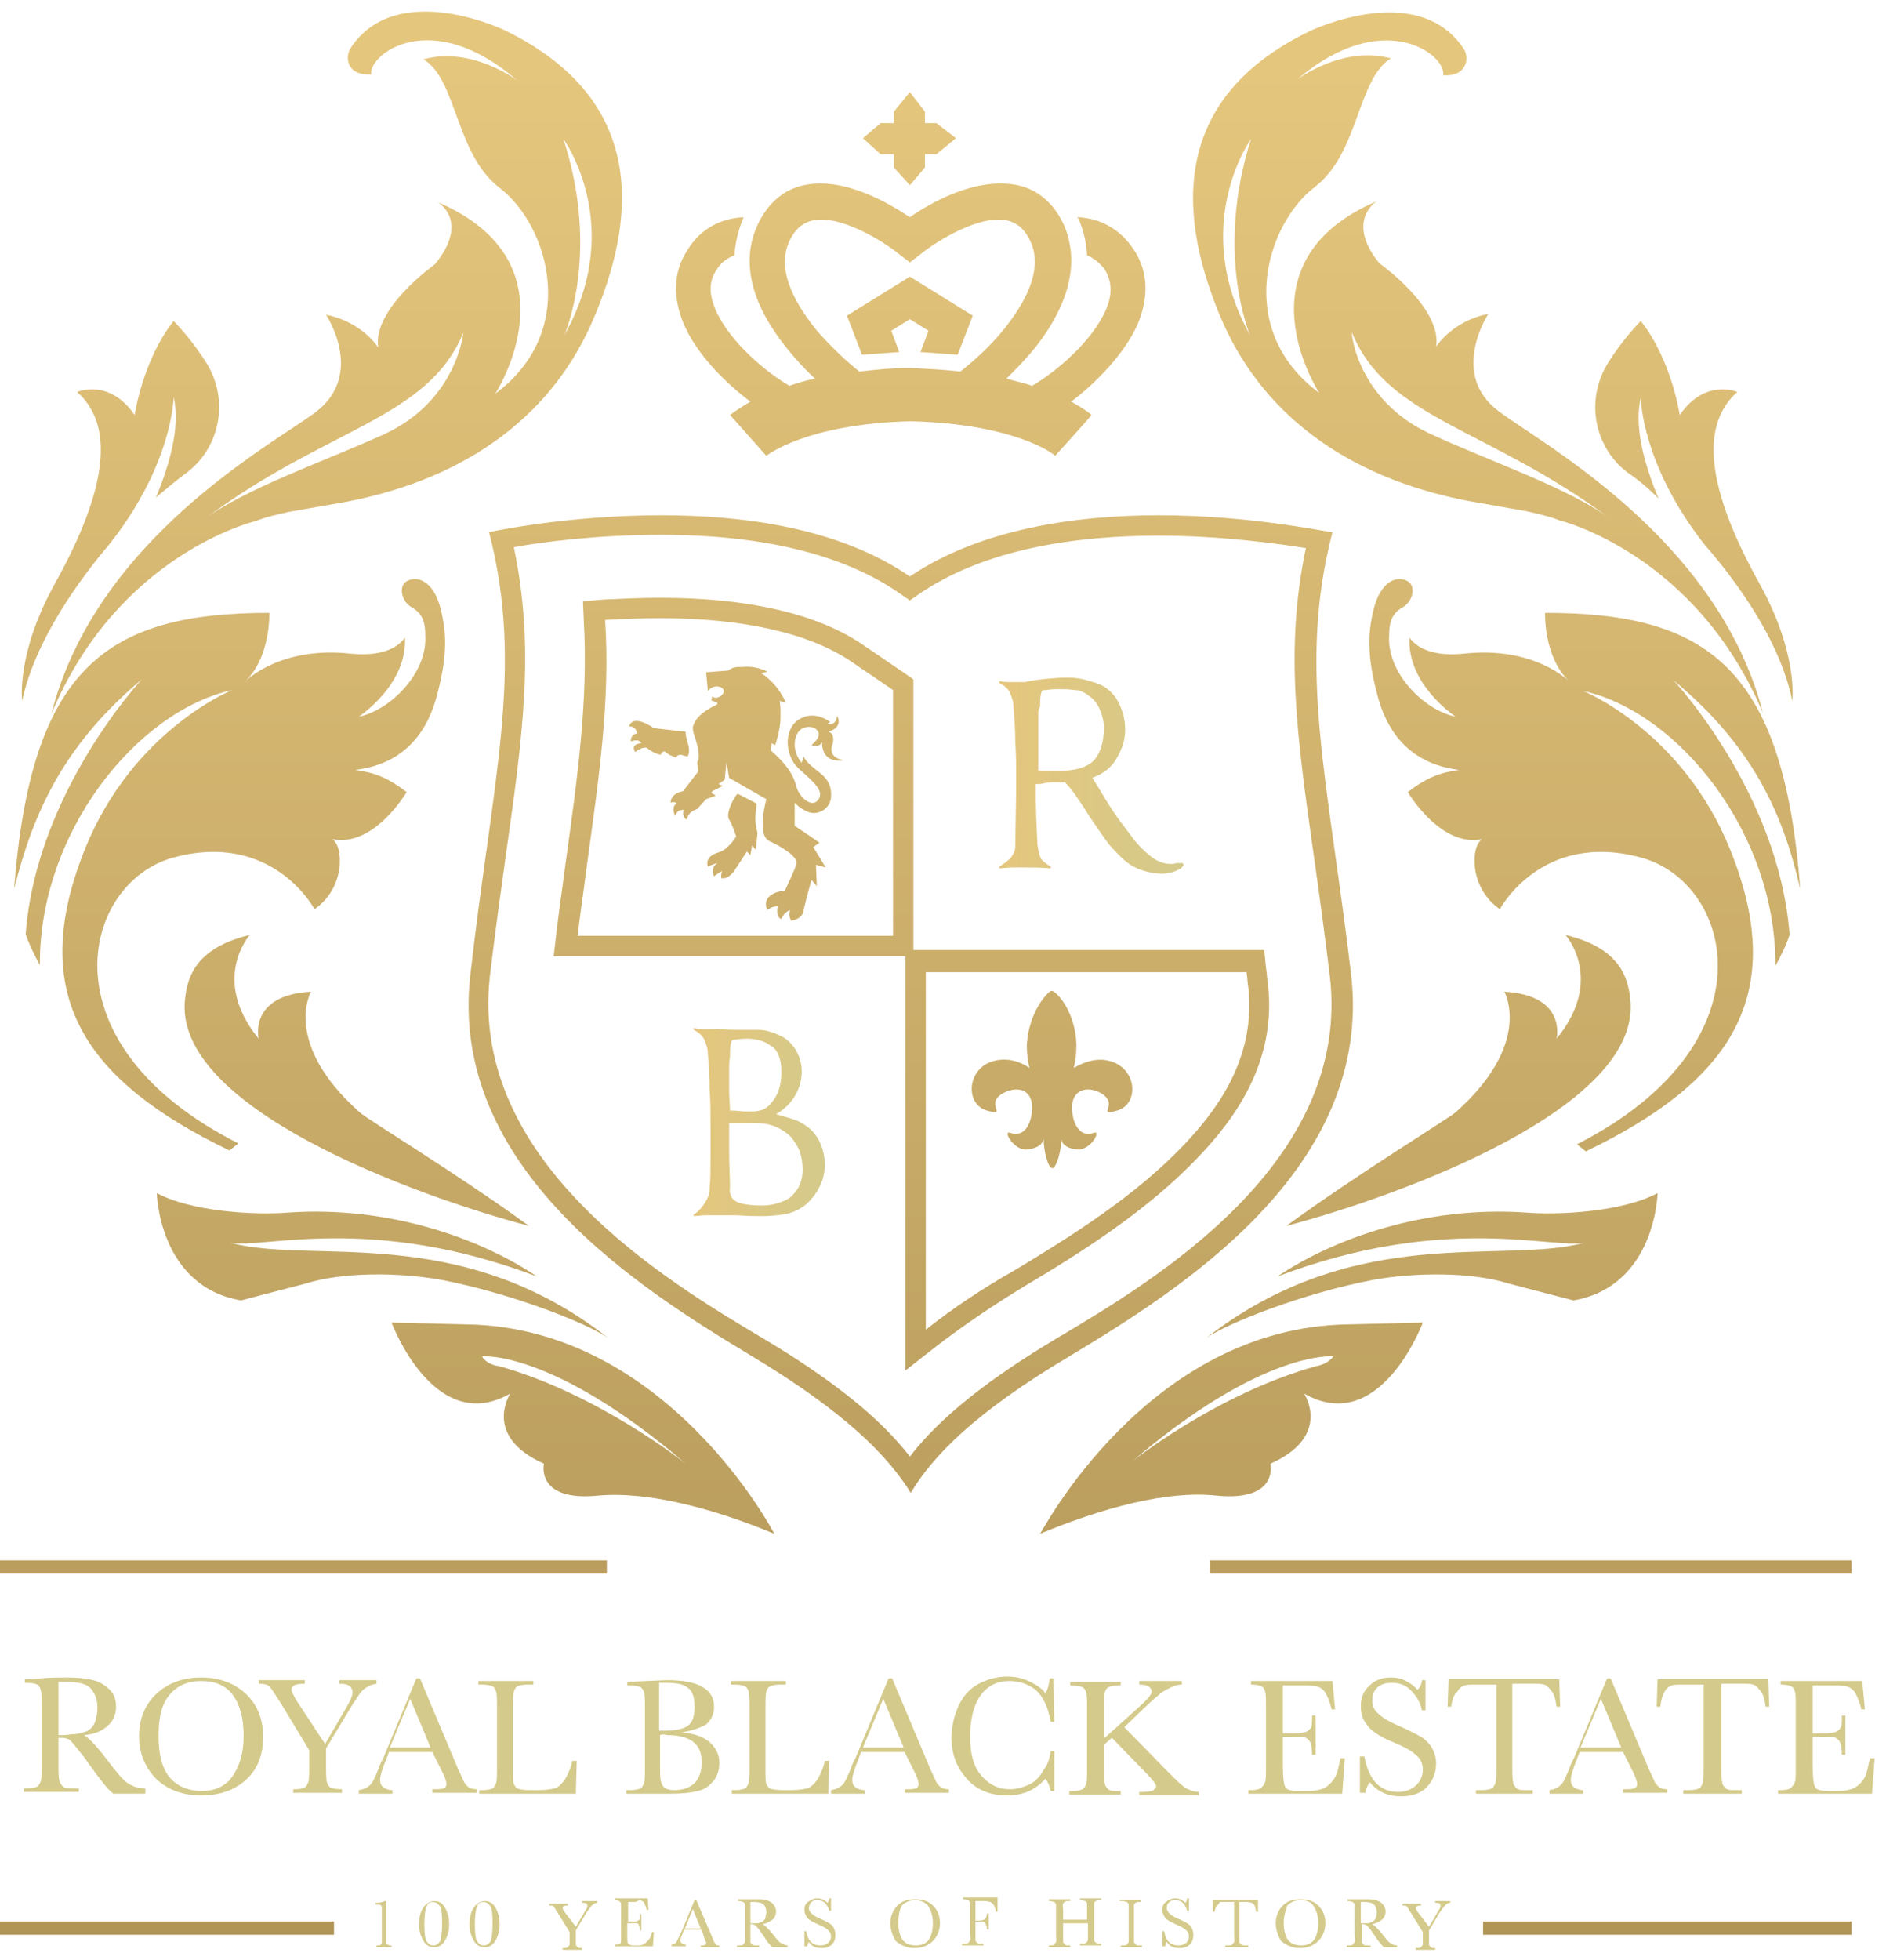 <svg width="154" height="160" viewBox="0 0 154 160" fill="none" xmlns="http://www.w3.org/2000/svg">
<path d="M49.553 127.357H0V128.443H49.553V127.357Z" fill="url(#paint0_linear)"/>
<path d="M151.191 127.357H98.817V128.443H151.191V127.357Z" fill="url(#paint1_linear)"/>
<path d="M27.272 156.828H0V157.914H27.272V156.828Z" fill="url(#paint2_linear)"/>
<path d="M151.191 156.828H121.098V157.914H151.191V156.828Z" fill="url(#paint3_linear)"/>
<path d="M74.294 17.727C72.558 16.568 68.868 14.396 65.613 15.12C63.949 15.482 62.647 16.641 61.851 18.378C60.911 20.406 60.549 23.737 64.094 28.226C64.889 29.24 65.757 30.181 66.553 30.906C65.757 31.05 65.106 31.268 64.455 31.485C62.575 30.399 59.608 27.937 58.451 25.33C57.872 24.026 57.872 22.94 58.523 21.999C58.885 21.42 59.392 21.058 59.97 20.84C60.043 19.682 60.332 18.668 60.694 17.799C60.694 17.799 60.694 17.727 60.766 17.727C59.03 17.799 57.294 18.523 56.136 20.406C54.979 22.144 54.906 24.244 55.847 26.488C56.932 28.951 59.175 31.195 61.272 32.788C60.983 32.933 59.97 33.585 59.608 33.874C59.608 33.874 59.97 33.512 59.608 33.874C59.608 33.874 59.753 34.019 62.575 37.205C62.575 37.205 65.757 34.599 74.366 34.381C82.975 34.599 86.157 37.133 86.157 37.205C89.051 34.019 89.123 33.874 89.123 33.874C88.762 33.512 89.123 33.874 89.123 33.874C88.762 33.512 87.749 32.933 87.46 32.788C89.558 31.195 91.8 28.878 92.885 26.488C93.826 24.244 93.753 22.144 92.596 20.406C91.366 18.523 89.63 17.799 87.966 17.727C87.966 17.727 87.966 17.799 88.038 17.799C88.4 18.596 88.689 19.61 88.762 20.84C89.268 21.058 89.775 21.42 90.209 21.999C90.787 22.94 90.86 24.026 90.281 25.33C89.123 27.937 86.157 30.399 84.277 31.485C83.626 31.268 82.975 31.123 82.179 30.906C82.975 30.109 83.843 29.24 84.638 28.226C88.111 23.737 87.749 20.406 86.881 18.378C86.085 16.641 84.783 15.482 83.119 15.12C79.719 14.396 75.957 16.568 74.294 17.727ZM74.221 30.037C72.775 30.037 71.4 30.181 70.17 30.326C69.157 29.53 67.928 28.371 66.77 27.068C65.106 25.04 63.298 22.144 64.455 19.682C65.034 18.451 65.757 18.161 66.264 18.017C68.579 17.437 72.196 19.754 73.353 20.696L74.294 21.42L75.234 20.696C76.391 19.754 80.008 17.437 82.323 18.017C82.83 18.161 83.553 18.451 84.132 19.682C85.289 22.144 83.481 25.04 81.817 27.068C80.66 28.444 79.43 29.53 78.417 30.326C77.187 30.181 75.885 30.109 74.366 30.037H74.221Z" fill="url(#paint4_linear)"/>
<path d="M74.294 22.578L69.157 25.764L70.387 28.951C71.328 28.878 72.34 28.806 73.426 28.733L72.775 26.995L74.294 26.054L75.813 26.995L75.162 28.733C76.247 28.806 77.26 28.878 78.2 28.951L79.43 25.764L74.294 22.578Z" fill="url(#paint5_linear)"/>
<path d="M94.621 43.722C99.757 43.722 104.315 44.374 106.63 44.736C104.894 52.991 105.906 60.159 107.281 69.862C107.715 72.904 108.149 76.09 108.583 79.638C110.391 94.916 94.187 104.547 86.374 109.181C80.66 112.585 76.753 115.698 74.294 118.884C71.834 115.698 67.928 112.585 62.213 109.181C54.4 104.547 38.268 94.844 40.004 79.638C40.438 76.017 40.872 72.904 41.306 69.79C42.681 60.087 43.694 52.918 41.957 44.663C44.272 44.229 48.83 43.65 53.966 43.65C62.285 43.65 68.796 45.243 73.353 48.356L74.294 49.008L75.234 48.356C79.791 45.315 86.302 43.722 94.621 43.722ZM45.213 78.045H47.094H72.919H73.932V79.276V108.457V111.861L76.609 109.761C78.706 108.168 81.021 106.575 83.77 104.909C88.4 102.158 93.753 98.754 97.877 94.41C100.698 91.441 104.315 86.734 103.519 80.217C103.447 79.783 103.447 79.421 103.374 78.986L103.23 77.538H101.783H75.596H74.583V76.307V56.322V55.453L73.86 54.946L70.46 52.629C66.77 50.094 61.055 48.791 53.894 48.791C52.374 48.791 50.855 48.863 49.264 48.936L47.6 49.081L47.672 50.746C48.034 57.118 47.166 63.418 46.153 70.659C45.936 72.397 45.647 74.279 45.43 76.162L45.213 78.045ZM94.621 42.057C87.894 42.057 80.081 43.143 74.294 47.053C68.506 43.071 60.694 42.057 53.966 42.057C46.225 42.057 39.932 43.433 39.932 43.433C42.825 54.584 40.221 63.563 38.413 79.493C36.532 95.423 52.519 105.344 61.417 110.702C69.013 115.264 72.557 118.884 74.366 121.853C76.174 118.812 79.647 115.264 87.315 110.702C96.213 105.344 112.2 95.423 110.319 79.493C108.438 63.563 105.906 54.584 108.8 43.433C108.655 43.505 102.362 42.057 94.621 42.057ZM47.166 76.379C47.383 74.497 47.672 72.614 47.889 70.876C48.902 63.49 49.843 57.191 49.408 50.601C50.783 50.529 52.302 50.456 53.894 50.456C60.694 50.456 66.119 51.687 69.519 54.005L72.919 56.322V76.379H47.166V76.379ZM75.596 108.53V79.348H101.783C101.855 79.783 101.855 80.145 101.928 80.579C102.579 86.445 99.251 90.717 96.719 93.396C92.74 97.596 87.532 100.854 82.975 103.606C80.153 105.199 77.694 106.864 75.596 108.53Z" fill="url(#paint6_linear)"/>
<path d="M118.855 90.789C125.221 85.141 122.834 80.941 122.834 80.941C127.97 81.231 127.102 84.779 127.102 84.779C131.081 79.927 127.826 76.307 127.826 76.307C132.021 77.321 132.889 79.493 133.106 81.448C134.264 90.355 114.37 97.596 105.038 100.058C110.898 95.785 118.277 91.296 118.855 90.789Z" fill="url(#paint7_linear)"/>
<path d="M110.102 108.095L116.179 107.95C116.179 107.95 112.706 117.291 106.485 113.743C106.485 113.743 108.8 117.219 103.736 119.464C103.736 119.464 104.46 122.577 99.323 122.071C95.272 121.636 89.992 123.084 84.928 125.184C85 125.184 93.681 108.312 110.102 108.095ZM107.498 111.499C107.498 111.499 108.438 111.354 108.872 110.702C108.872 110.702 103.085 110.123 92.234 119.464C92.162 119.464 99.323 113.743 107.498 111.499Z" fill="url(#paint8_linear)"/>
<path d="M129.345 101.434C126.668 101.94 117.843 99.044 104.315 104.185C108.8 101.144 116.323 98.392 124.643 98.972C127.391 99.189 132.528 98.899 135.349 97.379C135.349 97.379 135.204 104.982 128.477 106.14L123.196 104.764C120.23 103.823 115.6 103.823 112.055 104.475C106.413 105.561 100.336 107.95 98.528 109.181C110.753 99.696 122.689 103.244 129.345 101.434Z" fill="url(#paint9_linear)"/>
<path d="M132.817 38.509C130.14 36.409 129.489 32.643 131.226 29.747C132.455 27.72 133.974 26.199 133.974 26.199C136.506 29.385 137.157 33.874 137.157 33.874C139.255 30.833 141.86 31.992 141.86 31.992C139.255 34.309 138.749 38.798 143.668 47.632C146.851 53.353 146.345 57.191 146.345 57.191C145.332 52.194 141.643 47.27 139.183 44.446C134.047 37.929 133.974 32.499 133.974 32.499C133.396 34.888 134.336 38.074 135.421 40.681C134.553 39.812 133.685 39.088 132.817 38.509Z" fill="url(#paint10_linear)"/>
<path d="M134.047 70.007C125.872 67.763 122.472 74.207 122.472 74.207C119.94 72.469 120.085 69.066 121.026 68.487C117.626 69.211 114.949 64.649 114.949 64.649C116.468 63.49 117.553 63.056 119.145 62.839C114.949 62.332 113.14 59.508 112.417 56.539C111.549 53.208 111.766 51.47 112.128 49.877C112.706 47.343 114.153 46.908 115.021 47.488C115.6 47.922 115.383 49.081 114.515 49.587C113.574 50.094 113.43 50.963 113.43 51.832C113.213 54.946 116.323 57.987 118.855 58.494C118.855 58.494 114.877 55.887 115.094 52.049C115.817 53.063 117.336 53.57 119.506 53.353C125.366 52.701 128.187 55.67 128.187 55.67C126.017 53.642 126.162 50.022 126.162 50.022C139.4 50.022 145.621 54.439 146.996 72.542C145.549 66.242 143.017 60.811 136.651 55.525C136.651 55.525 145.26 64.721 146.128 76.307C145.838 77.176 145.404 78.045 144.97 78.841C145.043 68.052 137.085 58.132 129.272 56.394C129.272 56.394 137.374 59.653 141.281 69.356C146.128 81.376 141.209 88.327 129.489 93.975L128.766 93.396C144.826 85.213 141.57 72.107 134.047 70.007Z" fill="url(#paint11_linear)"/>
<path d="M106.991 2.521C106.991 2.521 115.745 -1.679 119.506 3.969C120.013 4.693 119.796 6.286 117.843 6.141C118.132 4.476 112.923 0.493 105.906 6.503C105.906 6.503 109.596 3.679 113.574 4.765C110.826 6.431 110.97 12.513 107.353 15.265C103.374 18.306 100.77 26.923 107.715 32.064C107.715 32.064 100.77 21.42 112.417 16.423C112.417 16.423 109.813 18.017 112.634 21.492C112.634 21.492 117.77 25.113 117.264 28.299C117.264 28.299 118.566 26.199 121.532 25.62C121.532 25.62 118.277 30.544 122.4 33.585C125.945 36.264 140.268 43.94 143.957 58.204C138.46 45.17 127.392 42.491 127.392 42.491C126.451 42.129 125.511 41.912 124.498 41.695C122.762 41.405 121.243 41.115 119.94 40.898C109.74 38.943 102.868 33.585 99.613 25.764C96.575 18.451 94.911 8.313 106.991 2.521ZM116.757 35.395C121.604 37.64 128.26 39.885 131.587 42.419C121.532 34.888 113.285 34.236 110.392 27.14C110.319 27.14 110.826 32.643 116.757 35.395ZM102.072 27.358C102.072 27.358 99.179 20.696 102.145 11.355C102.145 11.355 97.081 18.378 102.072 27.358Z" fill="url(#paint12_linear)"/>
<path d="M29.37 90.789C23.004 85.141 25.392 80.941 25.392 80.941C20.255 81.231 21.123 84.779 21.123 84.779C17.145 79.927 20.4 76.307 20.4 76.307C16.204 77.321 15.336 79.493 15.119 81.448C13.962 90.355 33.855 97.596 43.187 100.058C37.328 95.785 29.877 91.296 29.37 90.789Z" fill="url(#paint13_linear)"/>
<path d="M63.225 125.184C58.162 123.084 52.881 121.708 48.83 122.071C43.694 122.577 44.417 119.464 44.417 119.464C39.353 117.219 41.668 113.743 41.668 113.743C35.447 117.291 31.974 107.95 31.974 107.95L38.051 108.095C54.472 108.312 63.225 125.184 63.225 125.184ZM55.992 119.464C45.068 110.123 39.353 110.702 39.353 110.702C39.787 111.426 40.728 111.499 40.728 111.499C48.83 113.743 55.992 119.464 55.992 119.464Z" fill="url(#paint14_linear)"/>
<path d="M18.808 101.434C21.485 101.94 30.311 99.044 43.838 104.185C39.353 101.144 31.83 98.392 23.511 98.972C20.762 99.189 15.626 98.899 12.804 97.379C12.804 97.379 12.949 104.982 19.677 106.14L24.957 104.764C27.923 103.823 32.553 103.823 36.098 104.475C41.74 105.561 47.817 107.95 49.626 109.181C37.472 99.696 25.536 103.244 18.808 101.434Z" fill="url(#paint15_linear)"/>
<path d="M15.336 38.509C18.013 36.409 18.664 32.643 16.928 29.747C15.698 27.72 14.179 26.199 14.179 26.199C11.647 29.385 10.996 33.874 10.996 33.874C8.898 30.833 6.294 31.992 6.294 31.992C8.898 34.309 9.404 38.798 4.485 47.632C1.302 53.353 1.808 57.191 1.808 57.191C2.894 52.194 6.511 47.27 8.97 44.374C14.106 37.857 14.179 32.426 14.179 32.426C14.757 34.816 13.817 38.002 12.732 40.609C13.672 39.812 14.54 39.088 15.336 38.509Z" fill="url(#paint16_linear)"/>
<path d="M14.106 70.007C22.281 67.763 25.681 74.207 25.681 74.207C28.213 72.469 28.068 69.066 27.128 68.487C30.528 69.211 33.204 64.649 33.204 64.649C31.685 63.49 30.6 63.056 29.009 62.839C33.204 62.332 35.013 59.508 35.736 56.539C36.604 53.208 36.387 51.47 36.026 49.877C35.447 47.343 34 46.908 33.132 47.488C32.553 47.922 32.77 49.081 33.638 49.588C34.579 50.094 34.723 50.963 34.723 51.832C34.94 54.946 31.83 57.987 29.298 58.494C29.298 58.494 33.277 55.887 33.06 52.05C32.336 53.063 30.817 53.57 28.647 53.353C22.787 52.701 19.966 55.67 19.966 55.67C22.136 53.643 21.991 50.022 21.991 50.022C8.753 50.022 2.532 54.439 1.157 72.542C2.749 66.17 5.281 60.739 11.575 55.453C11.575 55.453 2.966 64.649 2.098 76.235C2.387 77.104 2.821 77.973 3.255 78.769C3.183 67.98 11.14 58.06 18.953 56.322C18.953 56.322 10.851 59.58 6.945 69.283C2.098 81.303 7.017 88.255 18.736 93.903L19.46 93.324C3.4 85.214 6.655 72.107 14.106 70.007Z" fill="url(#paint17_linear)"/>
<path d="M48.54 25.837C45.285 33.657 38.413 39.016 28.213 40.971C26.911 41.188 25.392 41.477 23.655 41.767C22.642 41.984 21.702 42.202 20.762 42.564C20.762 42.564 9.621 45.243 4.196 58.277C7.813 44.012 22.136 36.336 25.753 33.657C29.877 30.544 26.621 25.692 26.621 25.692C29.587 26.271 30.889 28.371 30.889 28.371C30.383 25.185 35.519 21.565 35.519 21.565C38.413 18.017 35.736 16.496 35.736 16.496C47.383 21.492 40.438 32.137 40.438 32.137C47.383 26.995 44.779 18.379 40.8 15.337C37.183 12.586 37.328 6.503 34.579 4.838C38.557 3.752 42.247 6.576 42.247 6.576C35.23 0.493 30.094 4.403 30.311 6.069C28.285 6.214 28.14 4.621 28.647 3.896C32.408 -1.752 41.162 2.448 41.162 2.448C53.315 8.313 51.651 18.451 48.54 25.837ZM37.834 27.14C34.94 34.236 26.621 34.888 16.638 42.419C19.966 39.885 26.549 37.64 31.468 35.395C37.328 32.644 37.834 27.14 37.834 27.14ZM46.008 11.355C49.047 20.696 46.081 27.358 46.081 27.358C51.145 18.379 46.008 11.355 46.008 11.355Z" fill="url(#paint18_linear)"/>
<path d="M78.055 11.282L76.464 10.051H75.523V9.11L74.294 7.517L72.992 9.11V10.051H71.906L70.46 11.282L71.906 12.586H72.992V13.672L74.294 15.12L75.523 13.672V12.586H76.464L78.055 11.282Z" fill="url(#paint19_linear)"/>
<path d="M56.57 59.363C56.57 59.363 56.57 59.291 56.57 59.363C56.57 59.291 56.57 59.291 56.57 59.363C56.787 58.349 58.017 57.77 58.451 57.553C58.885 57.336 58.089 57.191 58.089 57.191L58.162 56.829C58.523 57.263 59.536 56.467 58.885 56.105C58.234 55.815 57.8 56.394 57.8 56.394L57.655 54.873L59.464 54.729C59.898 54.367 60.404 54.439 60.621 54.439C61.128 54.367 61.851 54.439 62.647 54.801C62.575 54.873 62.43 54.873 62.14 54.946C62.357 55.091 62.502 55.163 62.647 55.308C63.081 55.67 63.66 56.249 64.166 57.336C63.949 57.336 63.804 57.263 63.66 57.191C63.732 57.553 63.732 57.915 63.732 58.349C63.732 58.422 63.732 58.494 63.732 58.566C63.732 59.146 63.587 59.942 63.298 60.811C63.298 60.811 63.153 60.739 63.008 60.666L62.936 61.246C65.106 63.128 64.889 64.142 65.179 64.576C65.396 65.083 66.336 66.025 66.843 65.228C67.349 64.504 66.264 63.708 65.179 62.694C64.094 61.68 63.949 59.508 65.251 58.711C66.553 57.915 67.783 58.928 67.783 58.928L67.566 59.073C68.289 59.291 68.362 58.422 68.362 58.422C68.868 59.435 67.638 59.725 67.638 59.725C68.217 59.87 68 60.666 68 60.666C67.494 61.897 68.868 62.042 68.868 62.042C66.987 62.332 67.132 60.594 67.132 60.594C66.77 61.101 66.264 60.811 66.264 60.811C67.566 59.725 66.336 59.363 66.336 59.363C65.251 59.146 64.889 60.087 64.889 60.739C64.889 61.68 65.468 62.259 65.468 62.259L65.613 61.752C66.336 63.056 68 63.128 67.855 65.083C67.783 65.952 66.915 66.532 66.119 66.314C65.396 66.097 64.889 65.518 64.889 65.518V67.4L66.915 68.776L66.409 69.138L67.421 70.804L66.626 70.587L66.698 72.325L66.264 71.818C66.264 71.818 65.757 73.555 65.613 74.352C65.468 75.076 64.6 75.148 64.6 75.148C64.455 74.859 64.383 74.569 64.528 74.28C64.021 74.424 63.804 75.004 63.804 75.004C63.298 74.859 63.515 73.99 63.515 73.99C63.081 73.918 62.647 74.28 62.647 74.28C62.068 72.831 64.094 72.686 64.094 72.686C64.094 72.686 64.889 71.021 65.034 70.514C65.179 69.935 63.877 69.138 62.791 68.632C61.779 68.125 62.575 65.228 62.575 65.228L59.536 63.49L59.319 62.187L59.175 63.635L58.668 63.997L59.03 64.142L58.162 64.576L58.089 64.721L58.451 64.939C58.451 64.939 57.872 65.156 57.655 65.228L56.932 66.025C56.353 66.242 56.209 66.459 56.064 66.894C55.775 66.749 55.702 66.387 55.847 66.097C55.413 66.097 55.268 66.242 55.123 66.604C54.762 65.735 55.268 65.59 55.268 65.59C55.123 65.445 54.906 65.445 54.762 65.518C54.762 64.721 55.775 64.576 55.775 64.576L57.004 62.983L56.932 62.187C57.294 61.752 56.787 60.304 56.642 59.87C56.57 59.58 56.57 59.435 56.57 59.363Z" fill="url(#paint20_linear)"/>
<path d="M61.851 67.98C61.851 68.125 61.706 69.356 61.706 69.356L61.417 68.994L61.272 69.79L60.983 69.501L60.042 70.949C60.042 70.949 59.536 71.818 58.885 71.673C58.885 71.456 58.885 71.311 58.957 71.094C58.957 71.094 58.668 71.238 58.306 71.528C58.306 71.528 57.945 70.804 58.596 70.442C58.596 70.442 58.234 70.514 57.8 70.731C57.8 70.731 57.438 69.935 58.668 69.573C59.464 69.356 60.115 68.269 60.115 68.269C60.115 68.269 59.753 67.183 59.536 66.894C59.175 66.387 60.115 64.721 60.26 64.794C60.404 64.866 61.779 65.59 61.779 65.59C61.706 66.387 61.562 66.966 61.851 67.98Z" fill="url(#paint21_linear)"/>
<path d="M53.387 59.435L55.992 59.725C55.992 59.725 55.919 59.797 56.136 60.594C56.425 61.39 56.136 61.752 56.136 61.752L55.63 61.608C55.413 61.608 55.34 61.608 55.196 61.825C54.762 61.68 54.617 61.608 54.255 61.318C54.038 61.39 53.966 61.463 53.966 61.608C53.604 61.535 53.242 61.39 52.809 61.028C52.302 60.956 51.868 61.39 51.868 61.39C51.434 60.666 52.374 60.666 52.374 60.666C52.157 60.232 51.506 60.522 51.506 60.522C51.506 59.87 52.013 59.87 52.013 59.87C51.94 59.218 51.362 59.291 51.362 59.291C51.723 58.204 53.387 59.435 53.387 59.435Z" fill="url(#paint22_linear)"/>
<path d="M91.221 90.644C89.413 91.151 91.511 90.138 89.847 89.196C88.762 88.617 87.46 88.906 87.532 90.572C87.604 91.658 88.111 92.889 89.34 92.455C89.919 92.237 89.123 93.758 88.111 93.83C87.749 93.83 86.736 93.686 86.664 92.962C86.664 93.975 86.23 95.351 85.94 95.351C85.579 95.351 85.217 93.975 85.217 92.962C85.072 93.686 84.06 93.83 83.698 93.83C82.685 93.758 81.889 92.237 82.468 92.455C83.698 92.889 84.204 91.658 84.277 90.572C84.349 88.906 83.119 88.617 81.962 89.196C80.298 90.065 82.396 91.151 80.587 90.644C78.779 90.138 78.923 87.169 81.166 86.589C82.323 86.3 83.336 86.662 84.06 87.169C83.915 86.589 83.843 85.938 83.843 85.286C83.987 82.607 85.579 80.869 85.868 80.869C86.23 80.869 87.821 82.534 87.894 85.286C87.894 85.938 87.821 86.589 87.677 87.169C88.4 86.734 89.485 86.3 90.57 86.589C92.885 87.169 93.03 90.138 91.221 90.644Z" fill="url(#paint23_linear)"/>
<path d="M85.723 55.38C86.447 55.308 86.953 55.308 87.315 55.308C87.749 55.308 88.255 55.38 88.762 55.525C89.268 55.67 89.775 55.815 90.136 56.032C90.715 56.394 91.149 56.901 91.438 57.553C91.728 58.204 91.872 58.856 91.872 59.508C91.872 60.232 91.728 60.884 91.366 61.535C91.077 62.187 90.643 62.694 90.064 63.056C89.775 63.273 89.485 63.346 89.196 63.49C89.34 63.708 89.558 64.07 89.919 64.649C90.425 65.518 90.932 66.314 91.366 66.894C91.8 67.473 92.234 68.052 92.668 68.632C93.174 69.211 93.609 69.645 94.115 70.007C94.621 70.369 95.128 70.514 95.634 70.514C95.779 70.514 95.851 70.514 96.068 70.442C96.213 70.442 96.357 70.442 96.502 70.442C96.575 70.442 96.647 70.514 96.647 70.587C96.647 70.659 96.575 70.731 96.43 70.876C96.285 70.949 96.14 71.021 95.996 71.094C95.779 71.166 95.634 71.238 95.417 71.238C95.2 71.311 95.055 71.311 94.911 71.311C94.26 71.311 93.609 71.166 93.03 70.949C92.451 70.731 91.945 70.369 91.511 69.935C91.077 69.501 90.643 69.066 90.281 68.559C89.919 68.052 89.485 67.401 88.979 66.676C88.545 65.952 88.183 65.445 87.894 65.011C87.604 64.576 87.315 64.215 86.953 63.852H85.94C85.796 63.852 85.579 63.852 85.289 63.925C85 63.997 84.783 63.997 84.566 63.997C84.566 65.808 84.638 67.473 84.711 68.921C84.783 69.428 84.855 69.79 85 70.08C85.145 70.297 85.434 70.514 85.796 70.731V70.876C85 70.804 84.277 70.804 83.698 70.804C83.336 70.804 82.975 70.804 82.613 70.804C82.179 70.804 81.889 70.876 81.6 70.876V70.731C81.962 70.514 82.251 70.297 82.54 70.007C82.757 69.718 82.902 69.428 82.902 69.066C82.902 67.835 82.975 65.952 82.975 63.49C82.975 62.549 82.975 61.608 82.902 60.594C82.902 59.58 82.83 58.639 82.757 57.697C82.757 57.263 82.613 56.901 82.468 56.539C82.323 56.249 82.034 55.96 81.6 55.742V55.598C81.962 55.67 82.323 55.67 82.685 55.67C83.047 55.67 83.336 55.67 83.698 55.67C84.277 55.525 84.928 55.453 85.723 55.38ZM84.783 58.349C84.783 58.639 84.783 58.928 84.783 59.435C84.783 59.942 84.783 61.173 84.783 62.911C85 62.911 85.289 62.911 85.796 62.911C86.157 62.911 86.447 62.911 86.519 62.911C87.894 62.911 88.762 62.621 89.34 62.042C89.847 61.463 90.136 60.594 90.136 59.363C90.136 58.856 89.992 58.349 89.775 57.842C89.558 57.336 89.196 56.973 88.762 56.684C88.472 56.467 88.111 56.322 87.749 56.322C87.315 56.249 86.881 56.249 86.374 56.249C86.157 56.249 85.796 56.249 85.434 56.322C85.289 56.322 85.145 56.322 85.072 56.394C85 56.611 84.928 56.901 84.928 57.336C84.928 57.553 84.928 57.697 84.928 57.697C84.783 57.842 84.783 58.06 84.783 58.349Z" fill="url(#paint24_linear)"/>
<path d="M60.983 84.055C61.489 84.055 61.779 84.055 61.996 84.055C62.285 84.055 62.647 84.127 63.081 84.272C63.443 84.417 63.877 84.562 64.238 84.852C64.6 85.141 64.889 85.503 65.106 85.938C65.323 86.372 65.468 86.879 65.468 87.458C65.468 88.182 65.251 88.906 64.889 89.486C64.528 90.065 64.021 90.572 63.37 90.934C63.877 91.079 64.311 91.224 64.817 91.368C65.251 91.513 65.613 91.731 65.902 91.948C66.409 92.31 66.77 92.817 66.987 93.323C67.204 93.83 67.349 94.41 67.349 95.061C67.349 95.713 67.204 96.365 66.843 97.016C66.481 97.668 65.975 98.248 65.396 98.609C65.034 98.827 64.528 99.044 64.021 99.116C63.515 99.189 62.864 99.261 62.213 99.261C61.851 99.261 61.2 99.261 60.115 99.189C59.392 99.189 58.885 99.189 58.74 99.189C58.379 99.189 58.017 99.189 57.655 99.189C57.221 99.189 56.932 99.261 56.642 99.261V99.116C56.932 98.972 57.221 98.682 57.511 98.248C57.8 97.813 57.945 97.451 57.945 97.016C58.017 96.148 58.017 95.351 58.017 94.627C58.017 93.903 58.017 92.962 58.017 91.803C58.017 90.862 58.017 89.92 57.945 88.906C57.945 87.893 57.872 86.951 57.8 86.01C57.8 85.576 57.655 85.214 57.511 84.852C57.366 84.562 57.077 84.272 56.642 84.055V83.91C57.004 83.983 57.366 83.983 57.728 83.983C58.089 83.983 58.379 83.983 58.74 83.983C59.102 84.055 59.898 84.055 60.983 84.055ZM60.042 98.03C60.404 98.248 61.128 98.392 62.213 98.392C62.719 98.392 63.153 98.32 63.587 98.175C64.021 98.03 64.383 97.885 64.672 97.596C64.962 97.306 65.179 97.016 65.323 96.654C65.468 96.292 65.54 95.858 65.54 95.496C65.54 94.989 65.468 94.482 65.323 94.048C65.179 93.613 64.889 93.179 64.6 92.817C64.238 92.455 63.804 92.165 63.298 91.948C62.791 91.731 62.14 91.658 61.417 91.658C61.345 91.658 61.2 91.658 60.911 91.658C60.766 91.658 60.549 91.658 60.26 91.658C59.97 91.658 59.753 91.658 59.536 91.658C59.536 92.165 59.536 92.889 59.536 93.83C59.536 95.134 59.608 96.148 59.608 96.872C59.536 97.379 59.681 97.813 60.042 98.03ZM59.536 87.531C59.536 87.82 59.536 88.327 59.536 88.979C59.536 89.703 59.608 90.21 59.608 90.644C59.825 90.644 60.115 90.644 60.694 90.717C61.055 90.717 61.345 90.717 61.489 90.717C61.779 90.717 62.068 90.644 62.285 90.572C62.575 90.427 62.791 90.282 63.008 89.993C63.225 89.703 63.443 89.413 63.587 88.979C63.732 88.544 63.804 88.038 63.804 87.458C63.804 86.951 63.732 86.517 63.587 86.155C63.443 85.793 63.225 85.503 62.936 85.358C62.647 85.141 62.357 84.996 62.068 84.924C61.779 84.852 61.417 84.779 61.055 84.779C60.838 84.779 60.477 84.779 60.115 84.852C59.97 84.852 59.825 84.852 59.753 84.924C59.681 85.141 59.608 85.431 59.608 85.865C59.608 86.082 59.608 86.227 59.608 86.227C59.536 86.589 59.536 87.024 59.536 87.531Z" fill="url(#paint25_linear)"/>
<path d="M11.791 146.4H9.26C8.826 146.111 8.174 145.242 7.234 143.938C6.945 143.504 6.655 143.142 6.294 142.708C6.004 142.345 5.787 142.056 5.643 141.983C5.498 141.911 5.353 141.839 5.064 141.839H4.774V143.866C4.774 144.59 4.774 145.097 4.847 145.314C4.919 145.532 4.991 145.676 5.136 145.821C5.281 145.966 5.57 145.966 6.004 145.966H6.438V146.256H1.953V145.966H2.243C2.604 145.966 2.894 145.894 3.038 145.821C3.183 145.749 3.255 145.532 3.328 145.387C3.4 145.169 3.4 144.663 3.4 143.938V139.377C3.4 138.653 3.4 138.146 3.328 137.928C3.255 137.711 3.183 137.566 3.038 137.494C2.894 137.422 2.604 137.349 2.098 137.349H2.026V137.059L3.328 136.987C4.196 136.915 4.919 136.915 5.426 136.915C6.294 136.915 7.017 136.987 7.596 137.132C8.174 137.277 8.609 137.566 8.97 137.928C9.332 138.29 9.477 138.725 9.477 139.304C9.477 139.884 9.26 140.463 8.826 140.825C8.391 141.259 7.74 141.549 6.872 141.621C7.234 141.839 7.885 142.49 8.753 143.649C9.477 144.59 9.983 145.242 10.417 145.532C10.851 145.821 11.285 145.966 11.864 145.966V146.4H11.791ZM4.774 141.621C5.136 141.621 5.498 141.621 5.86 141.549C6.221 141.549 6.511 141.477 6.8 141.404C7.089 141.332 7.306 141.187 7.451 141.042C7.596 140.897 7.74 140.68 7.813 140.39C7.885 140.101 7.957 139.811 7.957 139.449C7.957 138.797 7.813 138.29 7.451 137.856C7.089 137.422 6.438 137.277 5.353 137.277C5.209 137.277 4.991 137.277 4.774 137.277V141.621V141.621Z" fill="#D4CA8B"/>
<path d="M11.357 141.694C11.357 140.246 11.864 139.087 12.804 138.218C13.745 137.349 14.975 136.915 16.421 136.915C17.868 136.915 19.098 137.349 20.038 138.218C20.979 139.087 21.485 140.246 21.485 141.766C21.485 143.214 21.051 144.373 20.111 145.242C19.17 146.111 17.94 146.545 16.421 146.545C14.975 146.545 13.745 146.111 12.804 145.242C11.864 144.301 11.357 143.142 11.357 141.694ZM12.949 141.694C12.949 143.214 13.238 144.301 13.817 145.025C14.396 145.749 15.336 146.183 16.494 146.183C17.506 146.183 18.375 145.821 18.953 145.025C19.532 144.228 19.894 143.142 19.894 141.694C19.894 140.246 19.604 139.159 19.026 138.363C18.447 137.566 17.579 137.204 16.421 137.204C15.336 137.204 14.468 137.566 13.817 138.363C13.166 139.159 12.949 140.246 12.949 141.694Z" fill="#D4CA8B"/>
<path d="M26.549 142.346L28.358 139.232C28.647 138.725 28.791 138.363 28.791 138.146C28.791 137.928 28.719 137.784 28.575 137.639C28.43 137.494 28.14 137.422 27.706 137.422V137.132H30.745V137.422C30.311 137.494 30.021 137.639 29.732 137.856C29.443 138.073 29.153 138.58 28.719 139.232L26.621 142.708V143.939C26.621 144.735 26.621 145.242 26.694 145.459C26.766 145.676 26.838 145.821 26.983 145.894C27.128 145.966 27.417 146.038 27.923 146.038V146.328H23.945V146.038H24.089C24.451 146.038 24.74 145.966 24.885 145.894C25.03 145.821 25.102 145.604 25.174 145.459C25.247 145.242 25.247 144.735 25.247 144.011V142.852L22.932 139.015C22.425 138.218 22.136 137.784 21.991 137.639C21.847 137.494 21.558 137.422 21.123 137.422V137.132H24.885V137.422C24.162 137.422 23.8 137.566 23.8 137.928C23.8 138.073 23.945 138.291 24.162 138.725L26.549 142.346Z" fill="#D4CA8B"/>
<path d="M35.302 142.997H31.758L31.54 143.577C31.179 144.445 31.034 145.025 31.034 145.242C31.034 145.532 31.106 145.749 31.323 145.894C31.54 146.039 31.758 146.111 32.047 146.111V146.401H29.298V146.111C29.732 146.038 30.021 145.894 30.238 145.676C30.455 145.459 30.672 144.952 30.962 144.228C30.962 144.156 31.106 143.866 31.323 143.432L34 136.987H34.289L37.4 144.373L37.834 145.314C37.906 145.532 38.051 145.676 38.196 145.821C38.34 145.966 38.63 146.039 38.919 146.039V146.328H35.302V146.039C35.736 146.039 36.026 146.039 36.243 145.966C36.387 145.894 36.46 145.749 36.46 145.604C36.46 145.532 36.387 145.17 36.17 144.735L35.302 142.997ZM35.157 142.635L33.494 138.653L31.83 142.635H35.157Z" fill="#D4CA8B"/>
<path d="M47.094 143.649L47.021 146.401H39.136V146.111H39.425C39.787 146.111 40.077 146.038 40.221 145.966C40.366 145.894 40.438 145.676 40.511 145.532C40.583 145.314 40.583 144.807 40.583 144.083V139.521C40.583 138.797 40.583 138.291 40.511 138.073C40.438 137.856 40.366 137.711 40.221 137.639C40.077 137.566 39.787 137.494 39.281 137.494H39.064V137.204H43.549V137.494H43.115C42.681 137.494 42.392 137.566 42.247 137.639C42.102 137.711 42.03 137.856 41.958 138.073C41.885 138.291 41.885 138.797 41.885 139.521V144.373C41.885 145.025 41.885 145.459 41.958 145.604C42.03 145.749 42.102 145.894 42.247 145.966C42.392 146.038 42.753 146.111 43.26 146.111H43.983C44.562 146.111 44.996 146.038 45.285 145.966C45.575 145.894 45.791 145.676 46.081 145.314C46.298 144.952 46.587 144.445 46.732 143.721H47.094V143.649Z" fill="#D4CA8B"/>
<path d="M55.63 141.404C56.715 141.477 57.438 141.766 57.945 142.201C58.451 142.635 58.74 143.214 58.74 143.866C58.74 144.445 58.596 144.952 58.234 145.387C57.872 145.821 57.438 146.111 56.932 146.183C56.425 146.328 55.63 146.401 54.762 146.401H51.145V146.111H51.506C51.868 146.111 52.157 146.038 52.302 145.966C52.447 145.894 52.519 145.676 52.592 145.532C52.664 145.314 52.664 144.807 52.664 144.083V139.594C52.664 138.87 52.664 138.363 52.592 138.146C52.519 137.928 52.447 137.784 52.302 137.711C52.157 137.639 51.868 137.566 51.362 137.566H51.217V137.277L52.736 137.204L54.472 137.132C57.004 137.132 58.306 137.856 58.306 139.304C58.306 139.884 58.089 140.39 57.655 140.752C57.149 141.042 56.498 141.259 55.63 141.404ZM53.894 141.259C54.038 141.259 54.111 141.259 54.183 141.259C55.196 141.259 55.847 141.115 56.209 140.825C56.57 140.535 56.715 140.028 56.715 139.304C56.715 138.797 56.643 138.435 56.498 138.146C56.353 137.856 56.136 137.711 55.847 137.566C55.557 137.422 55.051 137.349 54.4 137.349C54.255 137.349 54.038 137.349 53.821 137.349V141.259H53.894ZM53.894 141.621V143.721C53.894 144.59 53.894 145.17 53.966 145.387C54.038 145.604 54.111 145.821 54.255 145.894C54.4 146.038 54.689 146.111 55.051 146.111C55.775 146.111 56.353 145.894 56.715 145.532C57.077 145.17 57.294 144.59 57.294 143.866C57.294 143.07 57.077 142.563 56.643 142.201C56.209 141.839 55.485 141.621 54.472 141.621C54.255 141.549 54.111 141.549 53.894 141.621Z" fill="#D4CA8B"/>
<path d="M67.711 143.649L67.638 146.401H59.753V146.111H60.042C60.404 146.111 60.694 146.038 60.838 145.966C60.983 145.894 61.055 145.676 61.128 145.532C61.2 145.314 61.2 144.807 61.2 144.083V139.521C61.2 138.797 61.2 138.291 61.128 138.073C61.055 137.856 60.983 137.711 60.838 137.639C60.694 137.566 60.404 137.494 59.898 137.494H59.681V137.204H64.166V137.494H63.732C63.298 137.494 63.008 137.566 62.864 137.639C62.719 137.711 62.647 137.856 62.575 138.073C62.502 138.291 62.502 138.797 62.502 139.521V144.373C62.502 145.025 62.502 145.459 62.575 145.604C62.647 145.749 62.719 145.894 62.864 145.966C63.008 146.038 63.37 146.111 63.877 146.111H64.6C65.179 146.111 65.613 146.038 65.902 145.966C66.192 145.894 66.409 145.676 66.698 145.314C66.915 144.952 67.204 144.445 67.349 143.721H67.711V143.649Z" fill="#D4CA8B"/>
<path d="M73.86 142.997H70.315L70.098 143.577C69.736 144.445 69.591 145.025 69.591 145.242C69.591 145.532 69.664 145.749 69.881 145.894C70.098 146.039 70.315 146.111 70.604 146.111V146.401H67.855V146.111C68.289 146.038 68.579 145.894 68.796 145.676C69.013 145.459 69.23 144.952 69.519 144.228C69.519 144.156 69.664 143.866 69.881 143.432L72.557 136.987H72.847L75.957 144.373L76.391 145.314C76.464 145.532 76.609 145.676 76.753 145.821C76.898 145.966 77.187 146.039 77.477 146.039V146.328H73.86V146.039C74.294 146.039 74.583 146.039 74.8 145.966C74.945 145.894 75.017 145.749 75.017 145.604C75.017 145.532 74.945 145.17 74.728 144.735L73.86 142.997ZM73.787 142.635L72.123 138.653L70.46 142.635H73.787Z" fill="#D4CA8B"/>
<path d="M85.796 142.925H86.085V146.183H85.796C85.723 145.821 85.579 145.459 85.362 145.17C84.566 146.111 83.481 146.545 82.251 146.545C80.877 146.545 79.791 146.111 78.996 145.242C78.2 144.373 77.694 143.287 77.694 141.839C77.694 140.897 77.911 140.028 78.272 139.232C78.634 138.435 79.213 137.784 79.936 137.422C80.66 137.06 81.383 136.842 82.251 136.842C82.975 136.842 83.553 136.987 84.132 137.277C84.711 137.566 85.145 137.856 85.362 138.218C85.579 137.856 85.651 137.422 85.723 136.987H86.013L86.085 140.535H85.796C85.579 139.304 85.145 138.435 84.566 137.928C83.915 137.422 83.192 137.204 82.396 137.204C81.455 137.204 80.66 137.566 80.081 138.363C79.502 139.159 79.213 140.318 79.213 141.766C79.213 143.142 79.502 144.228 80.153 144.952C80.804 145.676 81.528 146.038 82.468 146.038C82.975 146.038 83.481 145.894 83.987 145.676C84.494 145.459 84.928 145.025 85.217 144.445C85.579 144.011 85.723 143.432 85.796 142.925Z" fill="#D4CA8B"/>
<path d="M90.209 141.839L93.03 139.304C93.681 138.725 94.043 138.291 94.043 138.073C94.043 137.711 93.681 137.494 93.03 137.494V137.204H96.502V137.494C96.213 137.494 95.923 137.566 95.634 137.711C95.345 137.856 95.055 138.001 94.838 138.146C94.621 138.363 94.115 138.725 93.464 139.377L91.8 140.97L95.272 144.518C96.068 145.314 96.575 145.821 96.864 145.966C97.153 146.111 97.515 146.256 97.877 146.256V146.545H93.03V146.256H93.247C93.753 146.256 94.115 146.183 94.187 146.111C94.26 146.038 94.404 145.894 94.404 145.821C94.404 145.604 94.043 145.17 93.391 144.518L90.787 141.839L90.136 142.418V144.083C90.136 144.807 90.136 145.314 90.209 145.532C90.209 145.749 90.353 145.894 90.498 146.038C90.642 146.183 90.932 146.183 91.366 146.183H91.511V146.473H87.315V146.183H87.604C87.966 146.183 88.255 146.111 88.4 146.038C88.545 145.966 88.617 145.749 88.689 145.604C88.762 145.387 88.762 144.88 88.762 144.156V139.594C88.762 138.797 88.762 138.363 88.689 138.146C88.617 137.928 88.545 137.784 88.4 137.711C88.255 137.639 87.894 137.566 87.387 137.566V137.277H91.511V137.566H91.366C90.932 137.566 90.642 137.639 90.498 137.711C90.353 137.784 90.281 137.928 90.209 138.146C90.136 138.363 90.136 138.87 90.136 139.594V141.839H90.209Z" fill="#D4CA8B"/>
<path d="M109.451 143.504H109.813L109.596 146.401H101.928V146.111H102.145C102.579 146.111 102.868 146.038 103.013 145.894C103.157 145.749 103.23 145.604 103.302 145.459C103.374 145.242 103.374 144.807 103.374 144.011V139.449C103.374 138.725 103.374 138.291 103.302 138.073C103.23 137.856 103.157 137.711 103.013 137.639C102.868 137.566 102.579 137.494 102.145 137.494V137.204H108.8L109.017 139.521H108.728C108.583 138.87 108.366 138.435 108.221 138.146C108.004 137.856 107.787 137.711 107.498 137.639C107.209 137.566 106.702 137.566 106.051 137.566H104.749V141.477H105.762C106.196 141.477 106.557 141.404 106.702 141.332C106.847 141.259 106.991 141.115 107.064 140.97C107.136 140.825 107.136 140.535 107.136 140.028H107.426V143.214H107.136C107.136 142.708 107.064 142.346 106.991 142.201C106.919 142.056 106.774 141.911 106.63 141.839C106.485 141.766 106.196 141.766 105.762 141.766H104.749V143.939C104.749 145.025 104.821 145.676 104.966 145.894C105.111 146.111 105.472 146.183 106.123 146.183H106.847C107.353 146.183 107.715 146.111 108.077 145.966C108.366 145.821 108.655 145.604 108.945 145.17C109.234 144.735 109.306 144.156 109.451 143.504Z" fill="#D4CA8B"/>
<path d="M111.043 146.328V143.359H111.404C111.766 145.314 112.706 146.256 114.153 146.256C114.804 146.256 115.311 146.038 115.672 145.676C116.034 145.314 116.179 144.88 116.179 144.445C116.179 144.011 116.034 143.576 115.672 143.287C115.383 142.997 114.804 142.635 113.936 142.273C113.213 141.983 112.634 141.694 112.272 141.404C111.911 141.187 111.621 140.825 111.404 140.463C111.187 140.101 111.115 139.666 111.115 139.232C111.115 138.58 111.332 138.001 111.838 137.566C112.272 137.132 112.851 136.915 113.574 136.915C113.936 136.915 114.37 136.987 114.66 137.132C114.949 137.277 115.383 137.494 115.745 137.928C115.962 137.711 116.106 137.422 116.106 137.132H116.396V139.594H116.106C115.962 138.87 115.6 138.363 115.166 137.928C114.732 137.494 114.226 137.349 113.647 137.349C113.068 137.349 112.706 137.494 112.417 137.784C112.128 138.073 112.055 138.435 112.055 138.797C112.055 139.232 112.2 139.594 112.562 139.884C112.851 140.173 113.43 140.535 114.298 140.897C115.094 141.259 115.672 141.549 116.034 141.766C116.396 141.983 116.685 142.273 116.902 142.635C117.119 142.997 117.264 143.432 117.264 143.939C117.264 144.735 116.974 145.387 116.468 145.894C115.962 146.4 115.238 146.618 114.37 146.618C113.357 146.618 112.489 146.256 111.838 145.459C111.694 145.676 111.549 145.966 111.477 146.328H111.043V146.328Z" fill="#D4CA8B"/>
<path d="M118.494 139.304H118.204L118.277 137.06H127.319L127.391 139.304H127.102C127.03 138.725 126.885 138.218 126.668 138.001C126.451 137.711 126.306 137.566 126.089 137.494C125.872 137.422 125.511 137.422 125.004 137.422H123.485V144.011C123.485 144.735 123.485 145.242 123.557 145.459C123.557 145.676 123.702 145.821 123.847 145.966C123.991 146.111 124.281 146.111 124.715 146.111H125.149V146.401H120.519V146.111H121.026C121.387 146.111 121.677 146.038 121.821 145.966C121.966 145.894 122.038 145.676 122.111 145.532C122.183 145.314 122.183 144.808 122.183 144.083V137.494H120.808C120.23 137.494 119.796 137.494 119.579 137.566C119.362 137.639 119.145 137.784 119 138.073C118.711 138.291 118.566 138.725 118.494 139.304Z" fill="#D4CA8B"/>
<path d="M132.528 142.997H128.983L128.766 143.577C128.404 144.445 128.26 145.025 128.26 145.242C128.26 145.532 128.332 145.749 128.549 145.894C128.766 146.039 128.983 146.111 129.272 146.111V146.401H126.523V146.111C126.957 146.038 127.247 145.894 127.464 145.676C127.681 145.459 127.898 144.952 128.187 144.228C128.187 144.156 128.332 143.866 128.549 143.432L131.226 136.987H131.515L134.626 144.373L135.06 145.314C135.132 145.532 135.277 145.676 135.421 145.821C135.566 145.966 135.855 146.039 136.145 146.039V146.328H132.528V146.039C132.962 146.039 133.251 146.039 133.468 145.966C133.613 145.894 133.685 145.749 133.685 145.604C133.685 145.532 133.613 145.17 133.396 144.735L132.528 142.997ZM132.383 142.635L130.719 138.653L129.055 142.635H132.383Z" fill="#D4CA8B"/>
<path d="M135.566 139.304H135.277L135.349 137.06H144.392L144.464 139.304H144.174C144.102 138.725 143.957 138.218 143.74 138.001C143.523 137.711 143.379 137.566 143.162 137.494C142.945 137.422 142.583 137.422 142.077 137.422H140.557V144.011C140.557 144.735 140.557 145.242 140.63 145.459C140.63 145.676 140.774 145.821 140.919 145.966C141.064 146.111 141.353 146.111 141.787 146.111H142.221V146.401H137.447V146.111H137.953C138.315 146.111 138.604 146.038 138.749 145.966C138.894 145.894 138.966 145.676 139.038 145.532C139.111 145.314 139.111 144.808 139.111 144.083V137.494H137.736C137.157 137.494 136.723 137.494 136.506 137.566C136.289 137.639 136.072 137.784 135.928 138.073C135.783 138.291 135.638 138.725 135.566 139.304Z" fill="#D4CA8B"/>
<path d="M152.711 143.504H153.072L152.855 146.401H145.187V146.111H145.404C145.838 146.111 146.128 146.038 146.272 145.894C146.417 145.749 146.489 145.604 146.562 145.459C146.634 145.242 146.634 144.807 146.634 144.011V139.449C146.634 138.725 146.634 138.291 146.562 138.073C146.489 137.856 146.417 137.711 146.272 137.639C146.128 137.566 145.838 137.494 145.404 137.494V137.204H152.06L152.277 139.521H151.987C151.843 138.87 151.626 138.435 151.481 138.146C151.264 137.856 151.047 137.711 150.757 137.639C150.468 137.566 149.962 137.566 149.311 137.566H148.009V141.477H149.021C149.455 141.477 149.817 141.404 149.962 141.332C150.106 141.259 150.251 141.115 150.323 140.97C150.396 140.825 150.396 140.535 150.396 140.028H150.685V143.214H150.396C150.396 142.708 150.323 142.346 150.251 142.201C150.179 142.056 150.034 141.911 149.889 141.839C149.745 141.766 149.455 141.766 149.021 141.766H148.009V143.939C148.009 145.025 148.081 145.676 148.226 145.894C148.37 146.111 148.732 146.183 149.383 146.183H150.106C150.613 146.183 150.974 146.111 151.336 145.966C151.626 145.821 151.915 145.604 152.204 145.17C152.494 144.735 152.494 144.156 152.711 143.504Z" fill="#D4CA8B"/>
<path d="M31.396 155.162H31.54V158.131C31.54 158.348 31.54 158.566 31.54 158.566C31.54 158.638 31.54 158.71 31.613 158.71C31.685 158.71 31.757 158.783 31.83 158.783H31.974V158.928H30.745V158.783H30.817C30.962 158.783 31.034 158.783 31.106 158.71C31.179 158.638 31.179 158.638 31.179 158.566C31.179 158.493 31.179 158.348 31.179 158.131V156.104C31.179 155.886 31.179 155.669 31.179 155.669C31.179 155.597 31.179 155.597 31.106 155.524C31.034 155.452 30.962 155.452 30.817 155.452H30.672V155.307C31.034 155.307 31.251 155.235 31.396 155.162Z" fill="#D4CA8B"/>
<path d="M34.217 157.045C34.217 156.466 34.362 155.959 34.579 155.669C34.796 155.379 35.085 155.162 35.447 155.162C35.809 155.162 36.098 155.307 36.315 155.669C36.532 156.031 36.677 156.466 36.677 157.045C36.677 157.624 36.532 158.059 36.315 158.421C36.098 158.783 35.809 158.928 35.447 158.928C35.085 158.928 34.796 158.783 34.579 158.421C34.362 158.059 34.217 157.624 34.217 157.045ZM34.651 157.045C34.651 157.841 34.723 158.348 34.868 158.493C35.013 158.71 35.157 158.783 35.374 158.783C35.664 158.783 35.809 158.638 35.953 158.421C36.026 158.203 36.098 157.697 36.098 156.972C36.098 156.176 36.026 155.669 35.881 155.524C35.736 155.379 35.592 155.235 35.374 155.235C35.157 155.235 34.94 155.307 34.868 155.524C34.723 155.814 34.651 156.321 34.651 157.045Z" fill="#D4CA8B"/>
<path d="M38.34 157.045C38.34 156.466 38.485 155.959 38.702 155.669C38.919 155.379 39.209 155.162 39.57 155.162C39.932 155.162 40.221 155.307 40.438 155.669C40.655 156.031 40.8 156.466 40.8 157.045C40.8 157.624 40.655 158.059 40.438 158.421C40.221 158.783 39.932 158.928 39.57 158.928C39.209 158.928 38.919 158.783 38.702 158.421C38.485 158.059 38.34 157.624 38.34 157.045ZM38.775 157.045C38.775 157.841 38.847 158.348 38.992 158.493C39.136 158.71 39.281 158.783 39.498 158.783C39.787 158.783 39.932 158.638 40.077 158.421C40.149 158.203 40.221 157.697 40.221 156.972C40.221 156.176 40.149 155.669 40.004 155.524C39.86 155.379 39.715 155.235 39.498 155.235C39.281 155.235 39.064 155.307 38.992 155.524C38.847 155.814 38.775 156.321 38.775 157.045Z" fill="#D4CA8B"/>
<path d="M47.021 157.262L47.745 156.031C47.889 155.814 47.962 155.669 47.962 155.597C47.962 155.524 47.962 155.452 47.889 155.379C47.817 155.307 47.672 155.307 47.528 155.307V155.162H48.758V155.307C48.613 155.307 48.468 155.379 48.323 155.524C48.251 155.597 48.106 155.814 47.889 156.104L47.021 157.552V158.059C47.021 158.348 47.021 158.566 47.021 158.71C47.021 158.783 47.094 158.855 47.166 158.928C47.238 159 47.383 159 47.528 159V159.145H45.936V159H46.008C46.153 159 46.298 159 46.37 158.928C46.443 158.855 46.443 158.855 46.515 158.71C46.515 158.638 46.515 158.421 46.515 158.131V157.697L45.575 156.176C45.358 155.886 45.285 155.669 45.213 155.597C45.14 155.524 45.068 155.524 44.851 155.524V155.379H46.37V155.524C46.081 155.524 45.936 155.597 45.936 155.742C45.936 155.814 46.008 155.886 46.081 156.031L47.021 157.262Z" fill="#D4CA8B"/>
<path d="M53.242 157.697H53.387L53.315 158.855H50.204V158.71H50.277C50.494 158.71 50.566 158.71 50.638 158.638C50.711 158.565 50.711 158.493 50.711 158.421C50.711 158.348 50.711 158.131 50.711 157.841V155.959C50.711 155.669 50.711 155.452 50.711 155.379C50.711 155.307 50.638 155.235 50.566 155.162C50.494 155.162 50.421 155.09 50.204 155.09V154.945H52.881L52.953 155.886H52.809C52.736 155.597 52.664 155.452 52.592 155.307C52.519 155.162 52.374 155.162 52.302 155.09C52.23 155.017 52.085 155.235 51.796 155.235H51.289V156.828H51.723C51.94 156.828 52.013 156.828 52.085 156.755C52.157 156.755 52.23 156.683 52.23 156.61C52.23 156.538 52.23 156.393 52.23 156.248H52.374V157.552H52.23C52.23 157.334 52.23 157.19 52.157 157.117C52.157 157.045 52.085 156.972 52.013 156.972C51.94 156.972 51.796 156.972 51.651 156.972H51.217V157.841C51.217 158.276 51.217 158.565 51.289 158.638C51.362 158.71 51.506 158.783 51.723 158.783H52.013C52.23 158.783 52.374 158.783 52.519 158.71C52.664 158.638 52.736 158.565 52.881 158.421C53.098 158.203 53.17 157.986 53.242 157.697Z" fill="#D4CA8B"/>
<path d="M57.294 157.479H55.847L55.774 157.697C55.63 158.059 55.557 158.276 55.557 158.348C55.557 158.493 55.63 158.566 55.702 158.638C55.774 158.71 55.847 158.71 55.992 158.71V158.855H54.834V158.71C54.979 158.71 55.123 158.638 55.196 158.566C55.268 158.493 55.34 158.276 55.485 157.986C55.485 157.986 55.557 157.841 55.63 157.697L56.715 155.09H56.859L58.162 158.131L58.306 158.493C58.379 158.566 58.379 158.638 58.451 158.71C58.523 158.783 58.596 158.783 58.74 158.783V158.928H57.221V158.783C57.438 158.783 57.511 158.783 57.583 158.71C57.655 158.71 57.655 158.638 57.655 158.566C57.655 158.493 57.583 158.421 57.511 158.204L57.294 157.479ZM57.221 157.407L56.57 155.814L55.919 157.407H57.221Z" fill="#D4CA8B"/>
<path d="M64.094 158.928H63.081C62.864 158.783 62.647 158.493 62.285 157.914C62.14 157.769 62.068 157.552 61.923 157.407C61.779 157.262 61.706 157.117 61.634 157.117C61.562 157.117 61.489 157.045 61.417 157.045H61.272V157.914C61.272 158.204 61.272 158.421 61.272 158.493C61.272 158.566 61.345 158.638 61.417 158.71C61.489 158.783 61.562 158.783 61.779 158.783H61.996V158.928H60.187V158.783H60.332C60.477 158.783 60.621 158.783 60.694 158.71C60.766 158.638 60.766 158.638 60.838 158.493C60.838 158.421 60.838 158.204 60.838 157.914V156.031C60.838 155.742 60.838 155.524 60.838 155.452C60.838 155.38 60.766 155.307 60.694 155.235C60.621 155.235 60.477 155.162 60.332 155.162H60.26V155.017H60.838C61.2 155.017 61.489 155.017 61.706 155.017C62.068 155.017 62.357 155.017 62.575 155.09C62.791 155.162 63.008 155.235 63.153 155.452C63.298 155.597 63.37 155.814 63.37 156.031C63.37 156.248 63.298 156.466 63.081 156.683C62.864 156.828 62.647 156.973 62.285 157.045C62.43 157.117 62.719 157.407 63.081 157.841C63.37 158.204 63.587 158.493 63.732 158.566C63.877 158.638 64.094 158.783 64.311 158.783V158.928H64.094ZM61.272 156.973C61.417 156.973 61.562 156.973 61.706 156.973C61.851 156.973 61.996 156.973 62.068 156.9C62.213 156.9 62.285 156.828 62.357 156.755C62.43 156.683 62.502 156.61 62.502 156.466C62.502 156.321 62.575 156.248 62.575 156.104C62.575 155.814 62.502 155.597 62.357 155.452C62.213 155.307 61.923 155.235 61.489 155.235C61.417 155.235 61.345 155.235 61.272 155.235V156.973Z" fill="#D4CA8B"/>
<path d="M65.685 158.855V157.624H65.83C65.974 158.421 66.336 158.783 66.987 158.783C67.277 158.783 67.494 158.71 67.638 158.565C67.783 158.421 67.855 158.276 67.855 158.059C67.855 157.841 67.783 157.697 67.638 157.552C67.494 157.407 67.277 157.262 66.915 157.117C66.626 156.972 66.409 156.9 66.192 156.755C66.047 156.683 65.902 156.538 65.83 156.393C65.757 156.248 65.685 156.104 65.685 155.886C65.685 155.597 65.757 155.379 65.974 155.235C66.192 155.09 66.409 154.945 66.698 154.945C66.843 154.945 66.987 154.945 67.132 155.017C67.277 155.09 67.421 155.162 67.566 155.307C67.638 155.235 67.711 155.09 67.711 154.945H67.855V155.959H67.711C67.638 155.669 67.494 155.452 67.349 155.307C67.204 155.162 66.987 155.09 66.698 155.09C66.481 155.09 66.336 155.162 66.192 155.307C66.119 155.452 66.047 155.597 66.047 155.741C66.047 155.886 66.119 156.031 66.264 156.176C66.409 156.321 66.626 156.466 66.987 156.61C67.349 156.755 67.566 156.9 67.711 156.972C67.855 157.045 68 157.19 68.072 157.334C68.145 157.479 68.217 157.697 68.217 157.914C68.217 158.203 68.145 158.493 67.928 158.71C67.711 158.928 67.421 159 67.06 159C66.626 159 66.264 158.855 66.047 158.493C65.975 158.565 65.974 158.71 65.902 158.855H65.685V158.855Z" fill="#D4CA8B"/>
<path d="M72.702 156.973C72.702 156.393 72.919 155.886 73.281 155.524C73.642 155.162 74.149 155.017 74.728 155.017C75.306 155.017 75.813 155.162 76.174 155.524C76.536 155.886 76.753 156.321 76.753 156.973C76.753 157.552 76.536 158.059 76.174 158.421C75.813 158.783 75.306 159 74.655 159C74.077 159 73.57 158.783 73.136 158.421C72.919 158.059 72.702 157.552 72.702 156.973ZM73.353 156.973C73.353 157.552 73.498 158.059 73.715 158.348C73.932 158.638 74.294 158.783 74.8 158.783C75.234 158.783 75.596 158.638 75.813 158.348C76.03 158.059 76.174 157.552 76.174 156.973C76.174 156.393 76.03 155.959 75.813 155.597C75.596 155.307 75.234 155.09 74.728 155.09C74.294 155.09 73.932 155.235 73.642 155.524C73.425 155.959 73.353 156.393 73.353 156.973Z" fill="#D4CA8B"/>
<path d="M81.455 155.09V156.031H81.311C81.311 155.814 81.238 155.669 81.166 155.524C81.094 155.379 80.949 155.307 80.877 155.235C80.804 155.235 80.587 155.162 80.37 155.162H79.647V156.755H80.008C80.225 156.755 80.37 156.683 80.442 156.61C80.515 156.538 80.587 156.393 80.587 156.176H80.732V157.479H80.587C80.587 157.335 80.587 157.19 80.515 157.117C80.515 157.045 80.442 156.972 80.37 156.9C80.298 156.9 80.153 156.828 80.008 156.828H79.647V157.769C79.647 158.059 79.647 158.276 79.647 158.348C79.647 158.421 79.719 158.493 79.791 158.566C79.864 158.638 79.936 158.638 80.153 158.638H80.298V158.783H78.562V158.638H78.706C78.851 158.638 78.996 158.638 79.068 158.566C79.14 158.493 79.14 158.493 79.213 158.348C79.285 158.203 79.213 158.059 79.213 157.769V155.886C79.213 155.597 79.213 155.379 79.213 155.307C79.213 155.235 79.14 155.162 79.068 155.09C78.996 155.09 78.851 155.017 78.706 155.017H78.634V154.873H81.455V155.09Z" fill="#D4CA8B"/>
<path d="M88.762 156.972H86.808V157.914C86.808 158.203 86.808 158.421 86.808 158.493C86.808 158.565 86.881 158.638 86.953 158.71C87.025 158.783 87.098 158.783 87.315 158.783H87.387V158.928H85.651V158.783H85.723C85.868 158.783 86.013 158.783 86.085 158.71C86.157 158.638 86.157 158.638 86.23 158.493C86.302 158.348 86.23 158.203 86.23 157.914V156.031C86.23 155.741 86.23 155.524 86.23 155.452C86.23 155.379 86.157 155.307 86.085 155.235C86.013 155.235 85.868 155.162 85.723 155.162H85.651V155.017H87.387V155.162H87.315C87.098 155.162 87.025 155.162 86.953 155.235C86.881 155.235 86.881 155.307 86.808 155.379C86.736 155.452 86.808 155.669 86.808 155.959V156.683H88.762V155.959C88.762 155.669 88.762 155.452 88.762 155.379C88.762 155.307 88.689 155.235 88.617 155.162C88.545 155.162 88.4 155.09 88.255 155.09H88.183V154.945H89.919V155.09H89.847C89.63 155.09 89.557 155.09 89.485 155.162C89.413 155.162 89.413 155.235 89.34 155.307C89.34 155.379 89.34 155.597 89.34 155.886V157.769C89.34 158.059 89.34 158.276 89.34 158.348C89.34 158.421 89.413 158.493 89.485 158.565C89.557 158.638 89.63 158.638 89.847 158.638H89.919V158.783H88.183V158.638H88.328C88.472 158.638 88.617 158.638 88.689 158.565C88.762 158.493 88.762 158.493 88.834 158.348C88.834 158.276 88.834 158.059 88.834 157.769V156.972H88.762Z" fill="#D4CA8B"/>
<path d="M91.438 155.235V155.09H93.174V155.235H93.102C92.885 155.235 92.813 155.235 92.74 155.307C92.668 155.307 92.668 155.379 92.596 155.452C92.596 155.524 92.596 155.742 92.596 156.031V157.914C92.596 158.203 92.596 158.421 92.596 158.493C92.596 158.566 92.668 158.638 92.74 158.71C92.813 158.783 92.885 158.783 93.102 158.783H93.247V158.928H91.511V158.783H91.655C91.8 158.783 91.945 158.783 92.017 158.71C92.089 158.638 92.089 158.638 92.162 158.493C92.162 158.421 92.162 158.203 92.162 157.914V156.031C92.162 155.742 92.162 155.524 92.162 155.452C92.162 155.379 92.089 155.307 92.017 155.235C91.945 155.235 91.8 155.162 91.655 155.162H91.438V155.235Z" fill="#D4CA8B"/>
<path d="M94.911 158.855V157.624H95.055C95.2 158.421 95.562 158.783 96.213 158.783C96.502 158.783 96.719 158.71 96.864 158.565C97.008 158.421 97.081 158.276 97.081 158.059C97.081 157.841 97.008 157.697 96.864 157.552C96.719 157.407 96.502 157.262 96.14 157.117C95.851 156.972 95.634 156.9 95.417 156.755C95.272 156.683 95.128 156.538 95.055 156.393C94.983 156.248 94.911 156.104 94.911 155.886C94.911 155.597 94.983 155.379 95.2 155.235C95.417 155.09 95.634 154.945 95.923 154.945C96.068 154.945 96.213 154.945 96.358 155.017C96.502 155.09 96.647 155.162 96.791 155.307C96.864 155.235 96.936 155.09 96.936 154.945H97.081V155.959H96.936C96.864 155.669 96.719 155.452 96.575 155.307C96.43 155.162 96.213 155.09 95.923 155.09C95.706 155.09 95.562 155.162 95.417 155.307C95.272 155.452 95.272 155.597 95.272 155.741C95.272 155.886 95.345 156.031 95.489 156.176C95.634 156.321 95.851 156.466 96.213 156.61C96.575 156.755 96.791 156.9 96.936 156.972C97.081 157.045 97.225 157.19 97.298 157.334C97.37 157.479 97.443 157.697 97.443 157.914C97.443 158.203 97.37 158.493 97.153 158.71C96.936 158.928 96.647 159 96.285 159C95.851 159 95.489 158.855 95.272 158.493C95.2 158.565 95.2 158.71 95.128 158.855H94.911V158.855Z" fill="#D4CA8B"/>
<path d="M99.179 156.031H99.034V155.09H102.723V156.031H102.579C102.506 155.814 102.506 155.597 102.434 155.524C102.362 155.379 102.289 155.379 102.217 155.307C102.145 155.307 102 155.235 101.783 155.235H101.204V157.914C101.204 158.203 101.204 158.421 101.204 158.493C101.204 158.566 101.277 158.638 101.349 158.71C101.421 158.783 101.494 158.783 101.711 158.783H101.928V158.928H100.047V158.783H100.264C100.409 158.783 100.553 158.783 100.626 158.71C100.698 158.638 100.698 158.638 100.77 158.493C100.843 158.348 100.77 158.203 100.77 157.914V155.235H100.191C99.975 155.235 99.757 155.235 99.685 155.235C99.613 155.235 99.54 155.307 99.468 155.452C99.251 155.597 99.251 155.742 99.179 156.031Z" fill="#D4CA8B"/>
<path d="M104.17 156.973C104.17 156.393 104.387 155.886 104.749 155.524C105.111 155.162 105.617 155.017 106.196 155.017C106.774 155.017 107.281 155.162 107.643 155.524C108.004 155.886 108.221 156.321 108.221 156.973C108.221 157.552 108.004 158.059 107.643 158.421C107.281 158.783 106.774 159 106.123 159C105.545 159 105.038 158.783 104.604 158.421C104.387 158.059 104.17 157.552 104.17 156.973ZM104.821 156.973C104.821 157.552 104.966 158.059 105.183 158.348C105.4 158.638 105.762 158.783 106.268 158.783C106.702 158.783 107.064 158.638 107.281 158.348C107.498 158.059 107.643 157.552 107.643 156.973C107.643 156.393 107.498 155.959 107.281 155.597C107.064 155.235 106.702 155.09 106.196 155.09C105.762 155.09 105.4 155.235 105.111 155.524C104.966 155.959 104.821 156.393 104.821 156.973Z" fill="#D4CA8B"/>
<path d="M114.009 158.928H112.996C112.851 158.783 112.562 158.493 112.2 157.914C112.055 157.769 111.983 157.552 111.838 157.407C111.694 157.262 111.621 157.117 111.549 157.117C111.477 157.117 111.404 157.045 111.332 157.045H111.187V157.914C111.187 158.204 111.187 158.421 111.187 158.493C111.187 158.566 111.26 158.638 111.332 158.71C111.404 158.783 111.477 158.783 111.694 158.783H111.911V158.928H109.957V158.783H110.102C110.247 158.783 110.391 158.783 110.464 158.71C110.536 158.638 110.536 158.638 110.609 158.493C110.681 158.348 110.609 158.204 110.609 157.914V156.031C110.609 155.742 110.609 155.524 110.609 155.452C110.609 155.38 110.536 155.307 110.464 155.235C110.391 155.235 110.247 155.162 110.102 155.162H110.03V155.017H110.609C110.97 155.017 111.26 155.017 111.477 155.017C111.838 155.017 112.128 155.017 112.345 155.09C112.562 155.162 112.779 155.235 112.923 155.452C113.068 155.597 113.14 155.814 113.14 156.031C113.14 156.248 113.068 156.466 112.851 156.683C112.634 156.828 112.417 156.973 112.055 157.045C112.2 157.117 112.489 157.407 112.851 157.841C113.14 158.204 113.357 158.493 113.502 158.566C113.647 158.71 113.864 158.783 114.081 158.783V158.928H114.009ZM111.115 156.973C111.26 156.973 111.404 156.973 111.549 156.973C111.694 156.973 111.838 156.973 111.911 156.9C112.055 156.9 112.128 156.828 112.2 156.755C112.272 156.683 112.345 156.61 112.345 156.466C112.417 156.393 112.417 156.248 112.417 156.104C112.417 155.814 112.345 155.597 112.2 155.452C112.055 155.307 111.766 155.235 111.332 155.235C111.26 155.235 111.187 155.235 111.115 155.235V156.973V156.973Z" fill="#D4CA8B"/>
<path d="M116.685 157.262L117.409 156.031C117.553 155.814 117.626 155.669 117.626 155.597C117.626 155.524 117.626 155.452 117.553 155.379C117.481 155.307 117.336 155.307 117.191 155.307V155.162H118.421V155.307C118.277 155.307 118.132 155.379 117.987 155.524C117.915 155.597 117.77 155.814 117.553 156.104L116.685 157.552V158.059C116.685 158.348 116.685 158.566 116.685 158.71C116.685 158.783 116.757 158.855 116.83 158.928C116.902 159 117.047 159 117.191 159V159.145H115.6V159H115.672C115.817 159 115.962 159 116.034 158.928C116.106 158.855 116.106 158.855 116.179 158.71C116.179 158.638 116.179 158.421 116.179 158.131V157.697L115.238 156.176C115.021 155.886 114.949 155.669 114.877 155.597C114.804 155.524 114.732 155.524 114.515 155.524V155.379H116.034V155.524C115.745 155.524 115.6 155.597 115.6 155.742C115.6 155.814 115.672 155.886 115.745 156.031L116.685 157.262Z" fill="#D4CA8B"/>
<defs>
<linearGradient id="paint0_linear" x1="24.82" y1="5.255" x2="24.82" y2="184.04" gradientUnits="userSpaceOnUse">
<stop stop-color="#E5C67D"/>
<stop offset="1" stop-color="#A78C50"/>
</linearGradient>
<linearGradient id="paint1_linear" x1="125.025" y1="5.255" x2="125.025" y2="184.04" gradientUnits="userSpaceOnUse">
<stop stop-color="#E5C67D"/>
<stop offset="1" stop-color="#A78C50"/>
</linearGradient>
<linearGradient id="paint2_linear" x1="13.647" y1="5.255" x2="13.647" y2="184.041" gradientUnits="userSpaceOnUse">
<stop stop-color="#E5C67D"/>
<stop offset="1" stop-color="#A78C50"/>
</linearGradient>
<linearGradient id="paint3_linear" x1="136.141" y1="5.255" x2="136.141" y2="184.041" gradientUnits="userSpaceOnUse">
<stop stop-color="#E5C67D"/>
<stop offset="1" stop-color="#A78C50"/>
</linearGradient>
<linearGradient id="paint4_linear" x1="74.266" y1="5.251" x2="74.266" y2="184.042" gradientUnits="userSpaceOnUse">
<stop stop-color="#E5C67D"/>
<stop offset="1" stop-color="#A78C50"/>
</linearGradient>
<linearGradient id="paint5_linear" x1="74.266" y1="5.251" x2="74.266" y2="184.04" gradientUnits="userSpaceOnUse">
<stop stop-color="#E5C67D"/>
<stop offset="1" stop-color="#A78C50"/>
</linearGradient>
<linearGradient id="paint6_linear" x1="74.266" y1="5.251" x2="74.266" y2="184.042" gradientUnits="userSpaceOnUse">
<stop stop-color="#E5C67D"/>
<stop offset="1" stop-color="#A78C50"/>
</linearGradient>
<linearGradient id="paint7_linear" x1="119.036" y1="5.251" x2="119.036" y2="184.042" gradientUnits="userSpaceOnUse">
<stop stop-color="#E5C67D"/>
<stop offset="1" stop-color="#A78C50"/>
</linearGradient>
<linearGradient id="paint8_linear" x1="100.61" y1="5.251" x2="100.61" y2="184.042" gradientUnits="userSpaceOnUse">
<stop stop-color="#E5C67D"/>
<stop offset="1" stop-color="#A78C50"/>
</linearGradient>
<linearGradient id="paint9_linear" x1="116.939" y1="5.251" x2="116.939" y2="184.042" gradientUnits="userSpaceOnUse">
<stop stop-color="#E5C67D"/>
<stop offset="1" stop-color="#A78C50"/>
</linearGradient>
<linearGradient id="paint10_linear" x1="138.333" y1="5.251" x2="138.333" y2="184.042" gradientUnits="userSpaceOnUse">
<stop stop-color="#E5C67D"/>
<stop offset="1" stop-color="#A78C50"/>
</linearGradient>
<linearGradient id="paint11_linear" x1="129.329" y1="5.251" x2="129.329" y2="184.042" gradientUnits="userSpaceOnUse">
<stop stop-color="#E5C67D"/>
<stop offset="1" stop-color="#A78C50"/>
</linearGradient>
<linearGradient id="paint12_linear" x1="120.697" y1="5.251" x2="120.697" y2="184.042" gradientUnits="userSpaceOnUse">
<stop stop-color="#E5C67D"/>
<stop offset="1" stop-color="#A78C50"/>
</linearGradient>
<linearGradient id="paint13_linear" x1="29.146" y1="5.251" x2="29.146" y2="184.042" gradientUnits="userSpaceOnUse">
<stop stop-color="#E5C67D"/>
<stop offset="1" stop-color="#A78C50"/>
</linearGradient>
<linearGradient id="paint14_linear" x1="47.572" y1="5.251" x2="47.572" y2="184.042" gradientUnits="userSpaceOnUse">
<stop stop-color="#E5C67D"/>
<stop offset="1" stop-color="#A78C50"/>
</linearGradient>
<linearGradient id="paint15_linear" x1="31.243" y1="5.251" x2="31.243" y2="184.042" gradientUnits="userSpaceOnUse">
<stop stop-color="#E5C67D"/>
<stop offset="1" stop-color="#A78C50"/>
</linearGradient>
<linearGradient id="paint16_linear" x1="9.849" y1="5.251" x2="9.849" y2="184.042" gradientUnits="userSpaceOnUse">
<stop stop-color="#E5C67D"/>
<stop offset="1" stop-color="#A78C50"/>
</linearGradient>
<linearGradient id="paint17_linear" x1="18.853" y1="5.251" x2="18.853" y2="184.042" gradientUnits="userSpaceOnUse">
<stop stop-color="#E5C67D"/>
<stop offset="1" stop-color="#A78C50"/>
</linearGradient>
<linearGradient id="paint18_linear" x1="27.485" y1="5.251" x2="27.485" y2="184.042" gradientUnits="userSpaceOnUse">
<stop stop-color="#E5C67D"/>
<stop offset="1" stop-color="#A78C50"/>
</linearGradient>
<linearGradient id="paint19_linear" x1="74.266" y1="5.251" x2="74.266" y2="184.041" gradientUnits="userSpaceOnUse">
<stop stop-color="#E5C67D"/>
<stop offset="1" stop-color="#A78C50"/>
</linearGradient>
<linearGradient id="paint20_linear" x1="61.716" y1="5.251" x2="61.716" y2="184.042" gradientUnits="userSpaceOnUse">
<stop stop-color="#E5C67D"/>
<stop offset="1" stop-color="#A78C50"/>
</linearGradient>
<linearGradient id="paint21_linear" x1="59.834" y1="5.251" x2="59.834" y2="184.043" gradientUnits="userSpaceOnUse">
<stop stop-color="#E5C67D"/>
<stop offset="1" stop-color="#A78C50"/>
</linearGradient>
<linearGradient id="paint22_linear" x1="53.819" y1="5.251" x2="53.819" y2="184.041" gradientUnits="userSpaceOnUse">
<stop stop-color="#E5C67D"/>
<stop offset="1" stop-color="#A78C50"/>
</linearGradient>
<linearGradient id="paint23_linear" x1="85.96" y1="5.251" x2="85.96" y2="184.042" gradientUnits="userSpaceOnUse">
<stop stop-color="#E5C67D"/>
<stop offset="1" stop-color="#A78C50"/>
</linearGradient>
<linearGradient id="paint24_linear" x1="81.766" y1="63.271" x2="96.734" y2="63.271" gradientUnits="userSpaceOnUse">
<stop stop-color="#E5C67D"/>
<stop offset="1" stop-color="#D4CA8B"/>
</linearGradient>
<linearGradient id="paint25_linear" x1="56.505" y1="91.579" x2="67.375" y2="91.579" gradientUnits="userSpaceOnUse">
<stop stop-color="#E5C67D"/>
<stop offset="1" stop-color="#D4CA8B"/>
</linearGradient>
</defs>
</svg>
